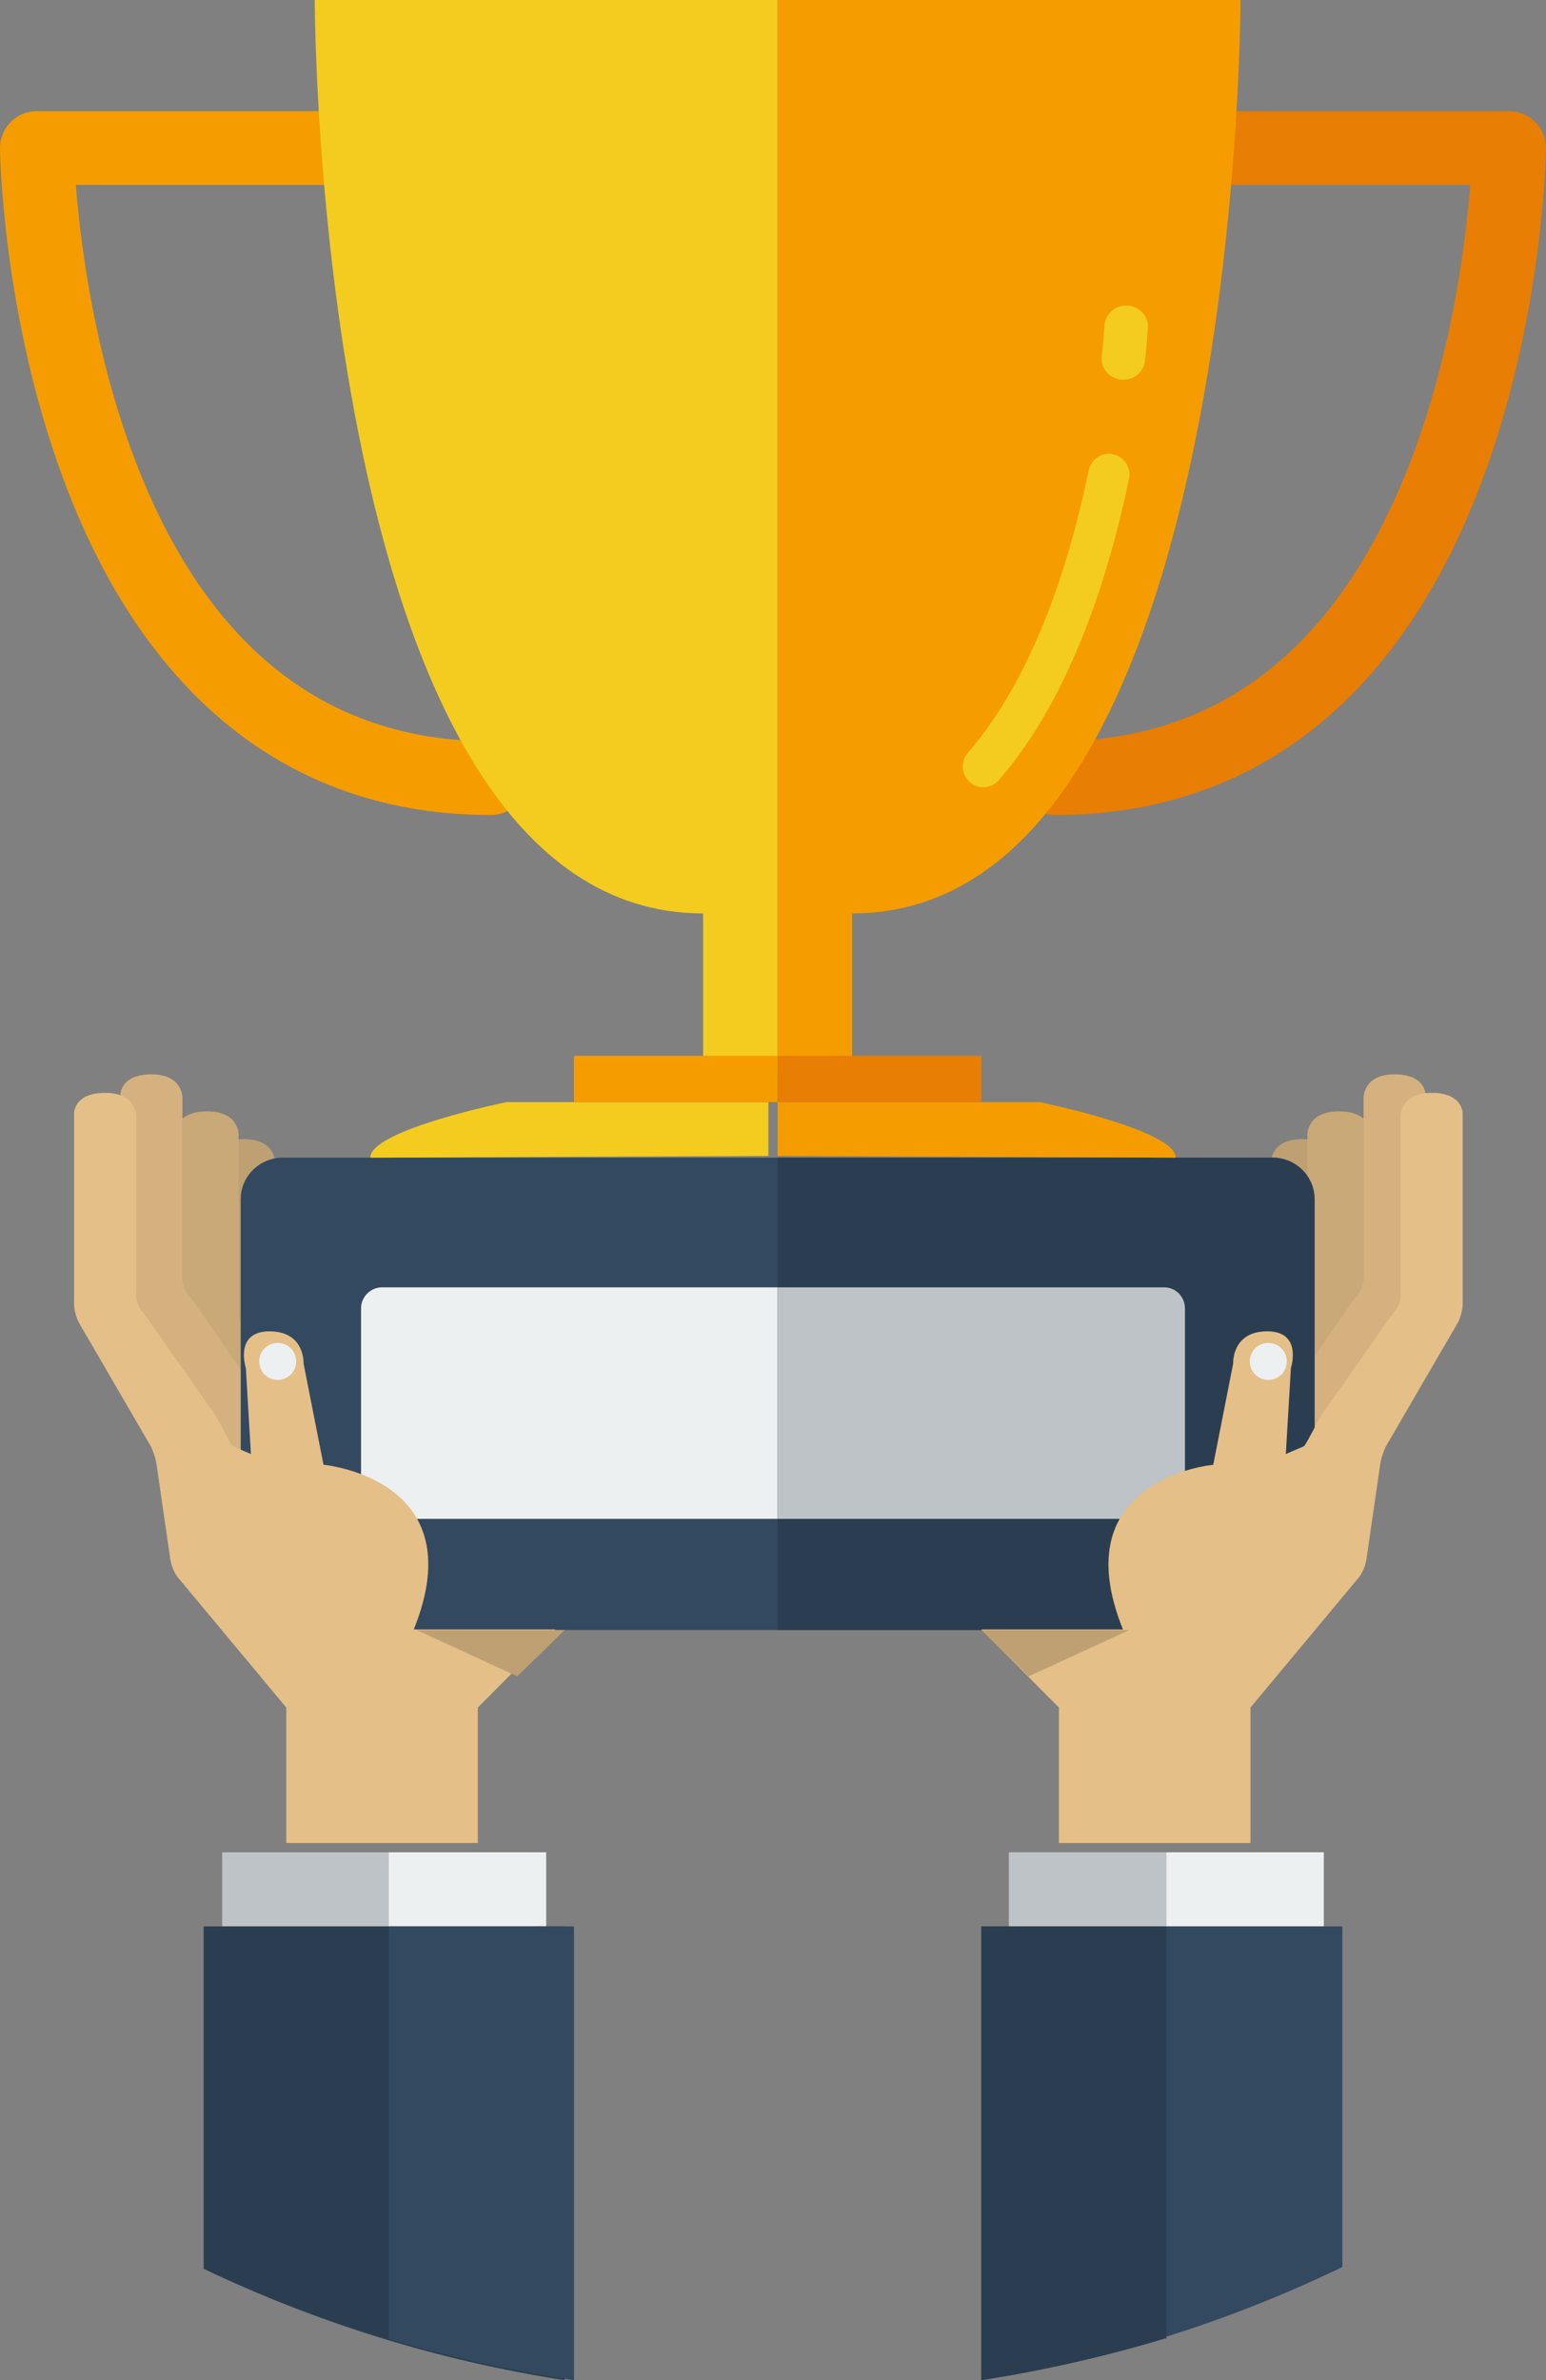 <svg xmlns="http://www.w3.org/2000/svg" width="167" height="257" viewBox="0 0 167 257">
  <rect x="0" y="0" width="167" height="257" fill="#808080" stroke="none"/>
  <g fill="none" fill-rule="evenodd">
    <path fill="#BFA072" d="M26.353,123 C29.775,123 29.705,125.506 29.705,125.506 L29.705,128.569 L29.705,129.683 L29.705,144.72 C29.705,145.332 30.079,146.169 30.536,146.579 L37.807,156.833 C38.265,157.243 39.9,158.825 40.322,159.269 L44.932,162.82 C45.354,163.264 46.026,161.636 46.169,162.232 L49.927,177.886 C50.07,178.482 49.996,179.433 49.762,180 L47.207,176.464 C46.973,177.031 43.77,178.602 43.372,178.134 L34.34,174.807 C33.942,174.339 33.543,173.461 33.453,172.855 L31.932,162.679 C31.842,162.073 31.513,161.144 31.202,160.616 L23.566,147.63 C23.254,147.101 23,146.168 23,145.555 L23,129.683 L23,128.569 L23,125.228 C23,125.228 22.93,123 26.353,123 Z"/>
    <path fill="#C9A978" d="M22.39,120 C25.85,120 25.779,122.537 25.779,122.537 L25.779,125.638 L25.779,126.765 L25.779,141.987 C25.779,142.607 26.157,143.454 26.619,143.869 L33.971,154.249 C34.433,154.664 36.086,156.266 36.513,156.715 L41.174,160.309 C41.601,160.759 42.281,159.111 42.425,159.715 L46.224,175.562 C46.369,176.165 46.294,177.127 46.058,177.701 L48,180.974 C47.764,181.548 39.072,172.432 40.279,179.76 L30.464,172.445 C30.062,171.972 29.658,171.082 29.567,170.469 L28.029,160.167 C27.938,159.554 27.606,158.614 27.292,158.079 L19.571,144.933 C19.257,144.398 19,143.453 19,142.833 L19,126.765 L19,125.638 L19,122.255 C19,122.255 18.929,120 22.39,120 Z"/>
    <path fill="#D4B17E" d="M16.353,116 C19.775,116 19.705,118.552 19.705,118.552 L19.705,121.671 L19.705,122.805 L19.705,138.115 C19.705,138.739 20.079,139.591 20.536,140.008 L27.807,150.449 C28.264,150.866 29.899,152.477 30.322,152.93 L34.931,156.545 C35.354,156.997 36.026,155.34 36.169,155.947 L39.927,171.886 C40.07,172.493 39.996,173.461 39.762,174.038 L40,181.212 C39.766,181.789 36.563,183.389 36.166,182.913 L24.34,168.75 C23.942,168.275 23.543,167.38 23.453,166.763 L21.932,156.401 C21.841,155.785 21.513,154.839 21.202,154.301 L13.566,141.078 C13.254,140.54 13,139.59 13,138.966 L13,122.805 L13,121.671 L13,118.268 C13,118.268 12.93,116 16.353,116 Z"/>
    <path fill="#BFA072" d="M140.648,123 C137.225,123 137.295,125.506 137.295,125.506 L137.295,128.569 L137.295,129.683 L137.295,144.72 C137.295,145.332 136.921,146.169 136.464,146.579 L129.193,156.833 C128.736,157.243 127.101,158.825 126.678,159.269 L122.068,162.82 C121.646,163.264 120.974,161.636 120.831,162.232 L117.073,177.886 C116.93,178.482 117.004,179.433 117.238,180 L119.794,176.464 C120.027,177.031 123.231,178.602 123.628,178.134 L132.661,174.807 C133.058,174.339 133.457,173.461 133.547,172.855 L135.068,162.679 C135.159,162.073 135.487,161.144 135.798,160.616 L143.435,147.63 C143.746,147.101 144,146.167 144,145.555 L144,129.683 L144,128.569 L144,125.228 C144,125.228 144.07,123 140.648,123 Z"/>
    <path fill="#C9A978" d="M144.61,120 C141.15,120 141.22,122.537 141.22,122.537 L141.22,125.638 L141.22,126.765 L141.22,141.987 C141.22,142.607 140.842,143.454 140.38,143.869 L133.029,154.249 C132.567,154.664 130.914,156.266 130.487,156.715 L125.826,160.309 C125.399,160.759 124.719,159.111 124.575,159.715 L120.776,175.562 C120.631,176.165 120.706,177.127 120.942,177.701 L119,180.974 C119.236,181.548 127.928,172.432 126.721,179.76 L136.536,172.445 C136.938,171.972 137.341,171.082 137.432,170.469 L138.97,160.167 C139.062,159.554 139.394,158.614 139.708,158.079 L147.429,144.933 C147.743,144.398 148,143.453 148,142.833 L148,126.765 L148,125.638 L148,122.255 C147.999,122.255 148.07,120 144.61,120 Z"/>
    <path fill="#D4B17E" d="M150.648,116 C147.225,116 147.295,118.552 147.295,118.552 L147.295,121.671 L147.295,122.805 L147.295,138.115 C147.295,138.739 146.921,139.591 146.464,140.008 L139.193,150.449 C138.736,150.866 137.101,152.477 136.678,152.93 L132.069,156.545 C131.646,156.997 130.974,155.34 130.831,155.947 L127.073,171.886 C126.93,172.493 127.004,173.461 127.238,174.038 L127,181.212 C127.234,181.789 130.437,183.389 130.834,182.913 L142.661,168.75 C143.058,168.275 143.457,167.38 143.547,166.763 L145.068,156.401 C145.159,155.785 145.488,154.839 145.798,154.301 L153.435,141.078 C153.746,140.54 154,139.589 154,138.965 L154,122.805 L154,121.671 L154,118.268 C154,118.268 154.07,116 150.648,116 Z"/>
    <path fill="#F59D00" d="M53.015,88 C31.517,88 15.506,75.334 6.712,51.371 C0.309,33.925 0.011,16.758 0,16.036 C-0.014,14.971 0.4,13.944 1.149,13.185 C1.898,12.427 2.919,12 3.985,12 L40.987,12 C43.188,12 44.972,13.783 44.972,15.983 C44.972,18.182 43.188,19.966 40.987,19.966 L8.193,19.966 C8.655,25.876 10.055,37.422 14.257,48.798 C21.915,69.525 34.955,80.034 53.015,80.034 C55.216,80.034 57,81.818 57,84.017 C57,86.217 55.216,88 53.015,88 Z"/>
    <path fill="#E87E04" d="M113.985,88 C111.784,88 110,86.217 110,84.017 C110,81.818 111.784,80.034 113.985,80.034 C132.097,80.034 145.158,69.468 152.806,48.629 C156.973,37.275 158.356,25.837 158.811,19.966 L126.013,19.966 C123.812,19.966 122.028,18.182 122.028,15.983 C122.028,13.783 123.812,12 126.013,12 L163.015,12 C164.082,12 165.103,12.427 165.851,13.185 C166.6,13.944 167.014,14.971 167,16.036 C166.99,16.758 166.691,33.925 160.287,51.371 C151.494,75.334 135.482,88 113.985,88 Z"/>
    <path fill="#F4CC20" d="M84,0 L34,0 C34,0 34,98.628 75.954,98.628 L75.954,115.371 L84,116 L84,0 Z"/>
    <path fill="#F59D00" d="M84,0 L134,0 C134,0 134,98.628 92.046,98.628 L92.046,115.371 L84,116 L84,0 Z"/>
    <path fill="#33495F" d="M142,171.516 C142,173.982 139.963,176 137.473,176 L30.527,176 C28.037,176 26,173.982 26,171.516 L26,129.484 C26,127.018 28.037,125 30.527,125 L137.473,125 C139.963,125 142,127.018 142,129.484 L142,171.516 Z"/>
    <path fill="#ECF0F1" d="M128,161.727 C128,162.977 126.98,164 125.732,164 L41.268,164 C40.02,164 39,162.977 39,161.727 L39,141.273 C39,140.023 40.02,139 41.268,139 L125.732,139 C126.98,139 128,140.023 128,141.273 L128,161.727 Z"/>
    <path fill="#2B3E51" d="M137.495,125 L84,125 L84,176 L137.495,176 C139.973,176 142,173.982 142,171.516 L142,129.484 C142,127.018 139.973,125 137.495,125 Z"/>
    <path fill="#F4CC20" d="M83,124.811 L83,119 L54.711,119 C54.711,119 40,122 40,125 L83,124.811 Z"/>
    <polygon fill="#F59D00" points="62 119 84 119 84 114 62 114"/>
    <path fill="#F59D00" d="M84,124.811 L84,119 L112.289,119 C112.289,119 127,122 127,125 L84,124.811 Z"/>
    <polygon fill="#E87E04" points="84 119 106 119 106 114 84 114"/>
    <path fill="#BDC3C7" d="M125.772,139 L84,139 L84,164 L125.772,164 C126.997,164 128,162.977 128,161.727 L128,141.273 C128,140.023 126.997,139 125.772,139 Z"/>
    <polygon fill="#ECF0F1" points="109 208 143 208 143 200 109 200"/>
    <polygon fill="#BDC3C7" points="109 208 126 208 126 200 109 200"/>
    <path fill="#33495F" d="M106,257 C119.751,254.816 132.849,250.643 145,244.781 L145,208 L106,208 L106,257 Z"/>
    <path fill="#2B3E51" d="M106,257 C112.835,255.941 119.513,254.415 126,252.456 L126,208 L106,208 L106,257 Z"/>
    <path fill="#F4CC20" d="M106.218 85C105.698 85 105.175 84.816 104.754 84.442 103.833 83.626 103.743 82.211 104.553 81.282 111.864 72.892 115.688 60.065 117.608 50.783 117.859 49.572 119.034 48.794 120.234 49.048 121.434 49.301 122.203 50.487 121.953 51.697 119.923 61.507 115.836 75.116 107.886 84.239 107.446 84.743 106.833 85 106.218 85zM121.35 41C121.269 41 121.187 40.996 121.105 40.988 119.816 40.858 118.879 39.743 119.013 38.496 119.237 36.41 119.308 35.161 119.309 35.149 119.379 33.898 120.486 32.917 121.779 33.006 123.073 33.073 124.066 34.142 123.997 35.393 123.994 35.448 123.92 36.755 123.682 38.965 123.557 40.131 122.538 41 121.35 41z"/>
    <path fill="#ECF0F1" d="M139,147 C139,148.105 138.105,149 137,149 C135.895,149 135,148.105 135,147 C135,145.895 135.895,145 137,145 C138.105,145 139,145.895 139,147 Z"/>
    <path fill="#E5BF88" d="M154.645,118 C151.22,118 151.29,120.531 151.29,120.531 L151.29,123.625 L151.29,124.75 L151.29,139.938 C151.29,140.556 150.916,141.401 150.459,141.815 L143.183,152.172 C142.725,152.586 141.276,155.707 140.853,156.156 L138.895,156.997 L139.444,147.712 C139.444,147.712 140.74,143.75 136.886,143.75 C133.033,143.75 133.209,147.225 133.209,147.225 L131.054,158.16 C131.054,158.16 114.713,159.625 121.303,175.937 L106,175.937 L114.387,184.375 L114.387,199 L135.075,199 L135.075,184.375 L146.781,170.326 C147.179,169.854 147.514,168.967 147.605,168.355 L149.095,158.077 C149.186,157.465 149.498,156.527 149.809,155.993 L157.442,142.877 C157.753,142.343 158,141.4 158,140.781 L158,124.75 L158,123.625 L158,120.25 C158,120.25 158.07,118 154.645,118 Z"/>
    <polygon fill="#BFA072" points="122 176 106 176 111.12 181"/>
    <path fill="#ECF0F1" d="M139,147 C139,148.105 138.105,149 137,149 C135.895,149 135,148.105 135,147 C135,145.895 135.895,145 137,145 C138.105,145 139,145.895 139,147 Z"/>
    <polygon fill="#BDC3C7" points="24 208 58 208 58 200 24 200"/>
    <polygon fill="#ECF0F1" points="42 208 59 208 59 200 42 200"/>
    <path fill="#2B3E51" d="M22,244.974 C34.159,250.764 47.254,254.878 61,257 L61,208 L22,208 L22,244.974 Z"/>
    <path fill="#33495F" d="M42,252.539 C48.489,254.466 55.165,255.971 62,257 L62,208 L42,208 L42,252.539 Z"/>
    <path fill="#ECF0F1" d="M32,147 C32,148.105 31.105,149 30,149 C28.895,149 28,148.105 28,147 C28,145.895 28.895,145 30,145 C31.105,145 32,145.895 32,147 Z"/>
    <path fill="#E5BF88" d="M11.355,118 C14.78,118 14.71,120.531 14.71,120.531 L14.71,123.625 L14.71,124.75 L14.71,139.938 C14.71,140.556 15.084,141.401 15.541,141.815 L22.817,152.172 C23.275,152.586 24.724,155.707 25.147,156.156 L27.105,156.997 L26.556,147.712 C26.556,147.712 25.26,143.75 29.114,143.75 C32.967,143.75 32.791,147.225 32.791,147.225 L34.946,158.16 C34.946,158.16 51.287,159.625 44.697,175.937 L60,175.937 L51.613,184.375 L51.613,199 L30.925,199 L30.925,184.375 L19.219,170.326 C18.821,169.854 18.486,168.967 18.395,168.355 L16.905,158.077 C16.814,157.465 16.502,156.527 16.191,155.993 L8.558,142.877 C8.247,142.343 8,141.4 8,140.781 L8,124.75 L8,123.625 L8,120.25 C8,120.25 7.93,118 11.355,118 Z"/>
    <polygon fill="#BFA072" points="45 176 61 176 55.88 181"/>
    <path fill="#ECF0F1" d="M32,147 C32,148.105 31.105,149 30,149 C28.895,149 28,148.105 28,147 C28,145.895 28.895,145 30,145 C31.105,145 32,145.895 32,147 Z"/>
  </g>
</svg>
